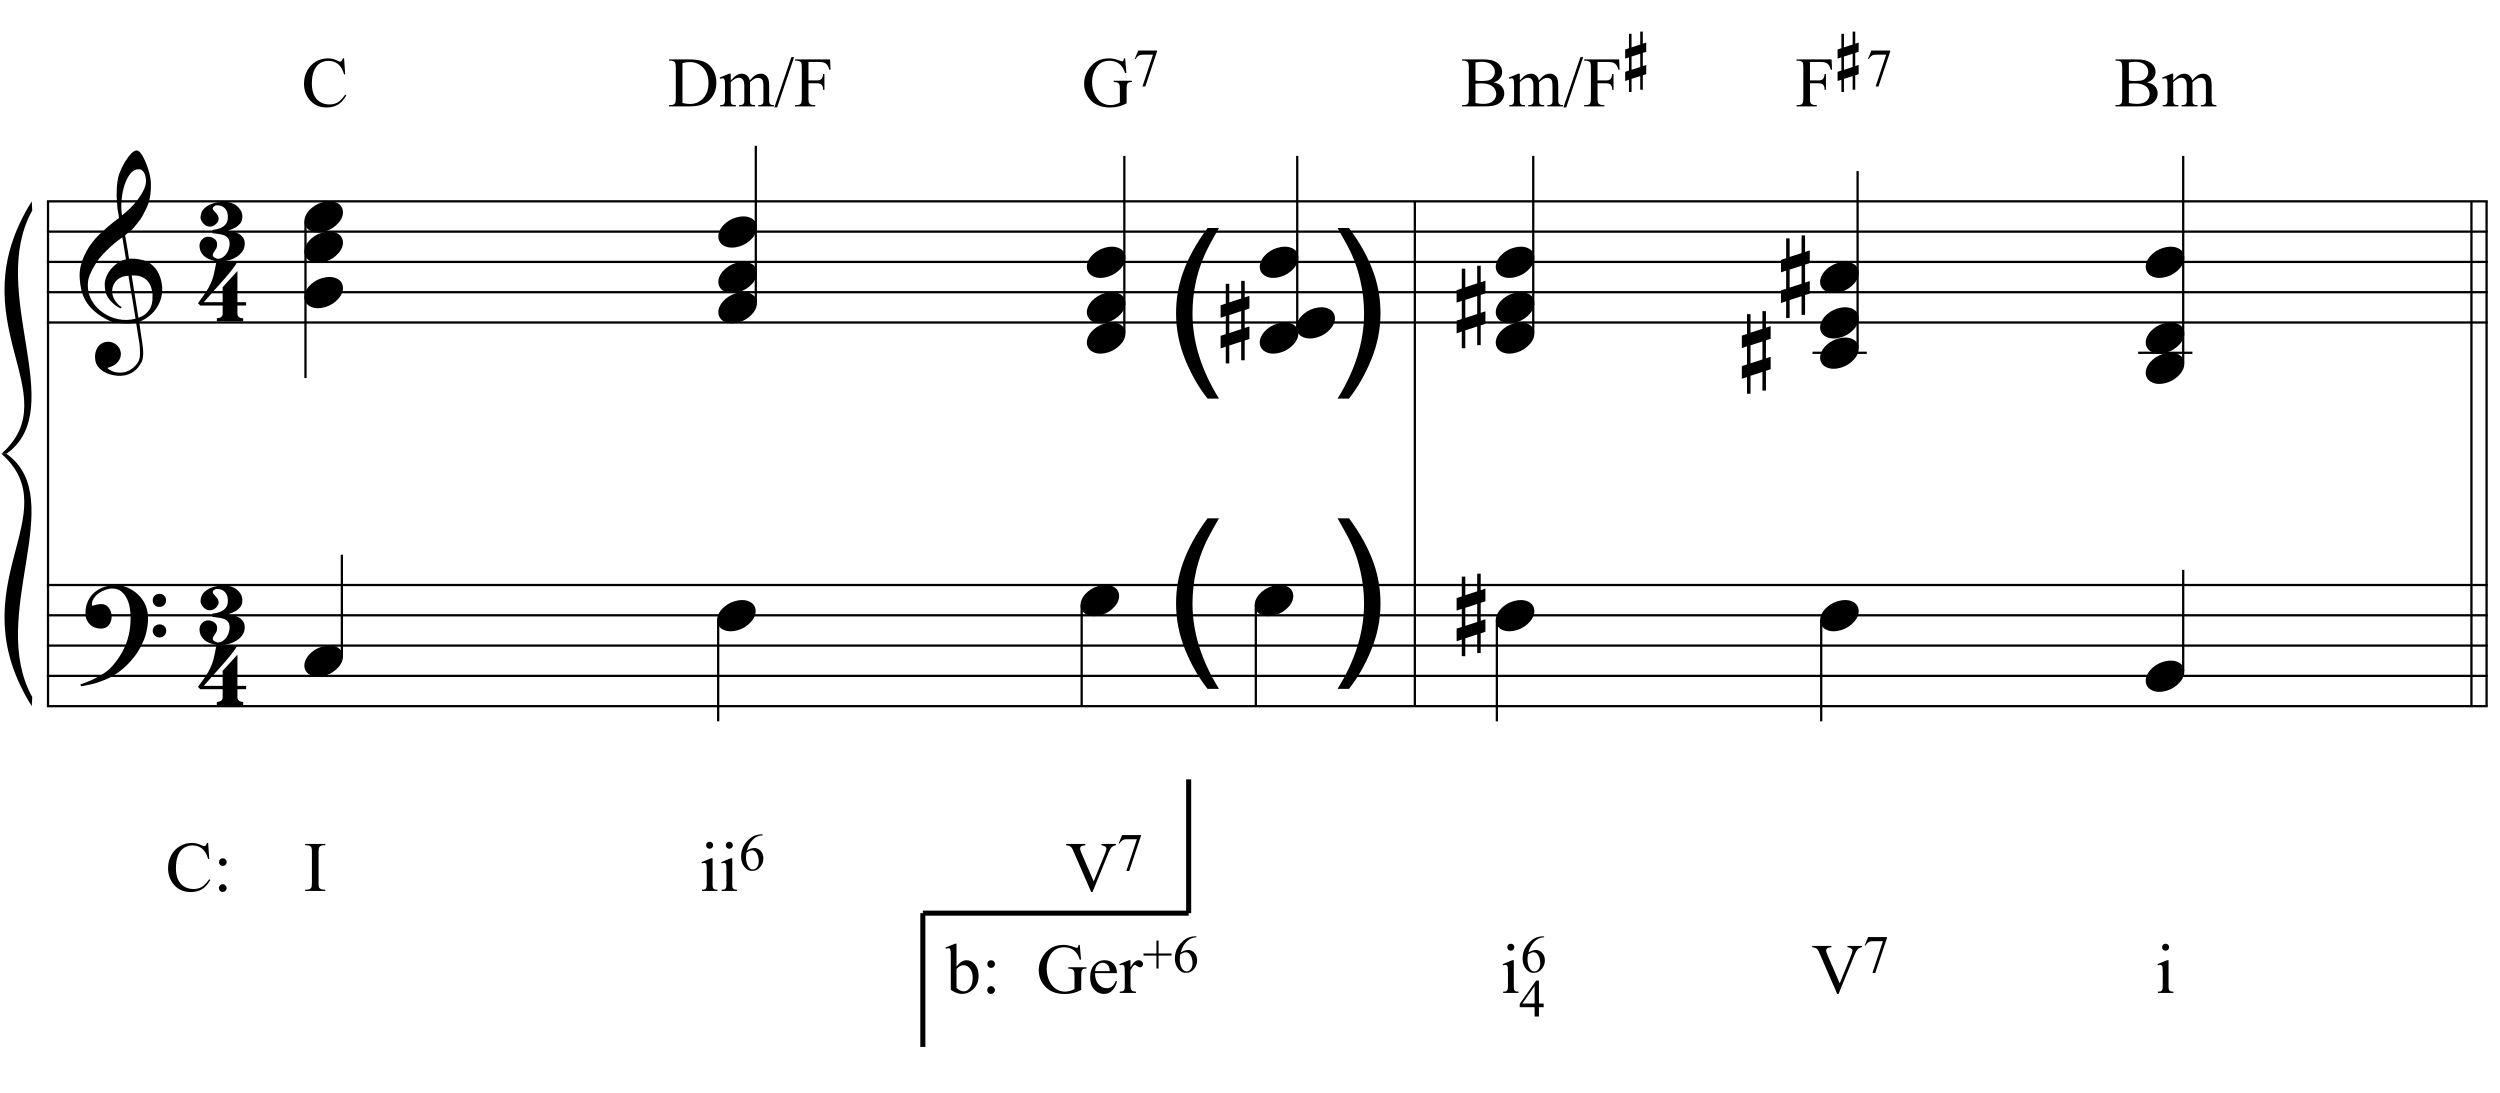 <?xml version="1.0" encoding="UTF-8"?>
<svg xmlns="http://www.w3.org/2000/svg" xmlns:xlink="http://www.w3.org/1999/xlink" width="423pt" height="185pt" viewBox="0 0 423 185" version="1.1">
<defs>
<g>
<symbol overflow="visible" id="glyph0-0">
<path style="stroke:none;" d=""/>
</symbol>
<symbol overflow="visible" id="glyph0-1">
<path style="stroke:none;" d="M 9.547 5.172 C 9.172 5.234 8.766 5.27 8.328 5.281 C 7.898 5.301 7.477 5.289 7.062 5.25 C 6.656 5.219 6.273 5.172 5.922 5.109 C 5.578 5.047 5.297 4.961 5.078 4.859 C 4.023 4.348 3.176 3.812 2.531 3.25 C 1.883 2.688 1.379 2.094 1.016 1.469 C 0.66 0.852 0.41 0.223 0.266 -0.422 C 0.129 -1.066 0.039 -1.719 0 -2.375 C -0.051 -3.082 0.008 -3.789 0.188 -4.5 C 0.375 -5.219 0.629 -5.898 0.953 -6.547 C 1.273 -7.203 1.645 -7.801 2.062 -8.344 C 2.477 -8.883 2.898 -9.363 3.328 -9.781 C 3.816 -10.238 4.328 -10.695 4.859 -11.156 C 5.398 -11.613 5.992 -12.082 6.641 -12.562 C 6.629 -12.738 6.613 -12.895 6.594 -13.031 C 6.57 -13.176 6.547 -13.316 6.516 -13.453 C 6.492 -13.598 6.461 -13.758 6.422 -13.938 C 6.391 -14.113 6.367 -14.332 6.359 -14.594 C 6.359 -14.707 6.344 -14.91 6.312 -15.203 C 6.281 -15.492 6.258 -15.848 6.25 -16.266 C 6.25 -16.68 6.258 -17.156 6.281 -17.688 C 6.312 -18.219 6.383 -18.773 6.5 -19.359 C 6.562 -19.691 6.707 -20.117 6.938 -20.641 C 7.164 -21.172 7.43 -21.68 7.734 -22.172 C 8.047 -22.672 8.367 -23.098 8.703 -23.453 C 9.047 -23.805 9.367 -23.984 9.672 -23.984 C 9.828 -23.984 9.992 -23.891 10.172 -23.703 C 10.348 -23.523 10.52 -23.281 10.688 -22.969 C 10.863 -22.664 11.031 -22.316 11.188 -21.922 C 11.352 -21.535 11.5 -21.133 11.625 -20.719 C 11.75 -20.312 11.848 -19.91 11.922 -19.516 C 11.992 -19.117 12.035 -18.77 12.047 -18.469 C 12.066 -17.758 12.039 -17.133 11.969 -16.594 C 11.906 -16.051 11.801 -15.566 11.656 -15.141 C 11.52 -14.711 11.359 -14.316 11.172 -13.953 C 10.992 -13.586 10.801 -13.223 10.594 -12.859 C 10.375 -12.484 10.148 -12.156 9.922 -11.875 C 9.703 -11.594 9.477 -11.312 9.25 -11.031 C 9 -10.727 8.738 -10.477 8.469 -10.281 C 8.207 -10.082 7.945 -9.867 7.688 -9.641 C 7.812 -8.941 7.922 -8.312 8.016 -7.75 C 8.055 -7.5 8.098 -7.258 8.141 -7.031 C 8.18 -6.801 8.211 -6.586 8.234 -6.391 C 8.266 -6.191 8.289 -6.023 8.312 -5.891 C 8.344 -5.766 8.359 -5.688 8.359 -5.656 C 8.691 -5.695 9.031 -5.695 9.375 -5.656 C 9.727 -5.625 10.062 -5.57 10.375 -5.5 C 10.695 -5.438 10.984 -5.348 11.234 -5.234 C 11.492 -5.129 11.695 -5.031 11.844 -4.938 C 12.582 -4.395 13.102 -3.77 13.406 -3.062 C 13.719 -2.363 13.898 -1.645 13.953 -0.906 C 13.992 -0.332 13.945 0.242 13.812 0.828 C 13.676 1.41 13.445 1.961 13.125 2.484 C 12.812 3.016 12.395 3.5 11.875 3.938 C 11.363 4.375 10.758 4.734 10.062 5.016 C 10.145 5.578 10.223 6.098 10.297 6.578 C 10.359 6.992 10.414 7.395 10.469 7.781 C 10.531 8.164 10.57 8.438 10.594 8.594 C 10.719 9.406 10.766 10.07 10.734 10.594 C 10.711 11.125 10.613 11.555 10.438 11.891 C 10.281 12.16 10.102 12.426 9.906 12.688 C 9.707 12.945 9.473 13.176 9.203 13.375 C 8.93 13.582 8.613 13.754 8.25 13.891 C 7.883 14.035 7.473 14.117 7.016 14.141 C 6.66 14.172 6.234 14.141 5.734 14.047 C 5.242 13.961 4.773 13.805 4.328 13.578 C 3.879 13.359 3.488 13.055 3.156 12.672 C 2.832 12.285 2.648 11.812 2.609 11.25 C 2.578 10.926 2.594 10.598 2.656 10.266 C 2.727 9.93 2.848 9.629 3.016 9.359 C 3.191 9.086 3.422 8.863 3.703 8.688 C 3.984 8.508 4.328 8.41 4.734 8.391 C 4.984 8.367 5.234 8.398 5.484 8.484 C 5.734 8.578 5.969 8.707 6.188 8.875 C 6.406 9.039 6.582 9.242 6.719 9.484 C 6.852 9.734 6.938 10.004 6.969 10.297 C 7.008 10.797 6.852 11.281 6.5 11.75 C 6.145 12.227 5.539 12.582 4.688 12.812 C 4.832 13 5.094 13.176 5.469 13.344 C 5.852 13.52 6.332 13.609 6.906 13.609 C 7.508 13.609 8.086 13.43 8.641 13.078 C 9.191 12.723 9.617 12.281 9.922 11.75 C 10.109 11.395 10.203 10.93 10.203 10.359 C 10.203 9.797 10.172 9.227 10.109 8.656 C 10.078 8.551 10.035 8.312 9.984 7.938 C 9.93 7.562 9.867 7.172 9.797 6.766 C 9.734 6.285 9.648 5.754 9.547 5.172 Z M 9.984 -20.812 C 9.453 -20.812 8.984 -20.562 8.578 -20.062 C 8.172 -19.562 7.844 -18.926 7.594 -18.156 C 7.344 -17.395 7.176 -16.555 7.094 -15.641 C 7.008 -14.723 7.031 -13.844 7.156 -13 C 7.602 -13.344 8.07 -13.754 8.562 -14.234 C 9.062 -14.723 9.508 -15.238 9.906 -15.781 C 10.312 -16.332 10.641 -16.883 10.891 -17.438 C 11.148 -18 11.258 -18.535 11.219 -19.047 C 11.195 -19.211 11.164 -19.395 11.125 -19.594 C 11.082 -19.801 11.016 -19.992 10.922 -20.172 C 10.828 -20.348 10.703 -20.5 10.547 -20.625 C 10.398 -20.75 10.211 -20.812 9.984 -20.812 Z M 9.938 4.328 C 10.531 4.117 10.988 3.848 11.312 3.516 C 11.645 3.191 11.891 2.836 12.047 2.453 C 12.203 2.078 12.289 1.695 12.312 1.312 C 12.332 0.926 12.336 0.582 12.328 0.281 C 12.297 0.039 12.234 -0.258 12.141 -0.625 C 12.055 -1 11.891 -1.359 11.641 -1.703 C 11.398 -2.047 11.051 -2.328 10.594 -2.547 C 10.145 -2.773 9.547 -2.867 8.797 -2.828 Z M 8.266 -2.781 C 7.703 -2.758 7.238 -2.648 6.875 -2.453 C 6.508 -2.254 6.223 -2.016 6.016 -1.734 C 5.805 -1.453 5.66 -1.156 5.578 -0.844 C 5.504 -0.531 5.477 -0.25 5.5 0 C 5.508 0.25 5.562 0.5 5.656 0.75 C 5.75 1.008 5.875 1.254 6.031 1.484 C 6.188 1.711 6.359 1.914 6.547 2.094 C 6.734 2.281 6.922 2.422 7.109 2.516 C 7.086 2.547 7.066 2.57 7.047 2.594 C 7.023 2.613 7 2.641 6.969 2.672 C 6.938 2.691 6.914 2.719 6.906 2.75 C 6.477 2.539 6.102 2.297 5.781 2.016 C 5.469 1.734 5.266 1.535 5.172 1.422 C 5.016 1.211 4.879 1.023 4.766 0.859 C 4.66 0.691 4.57 0.516 4.5 0.328 C 4.438 0.148 4.379 -0.047 4.328 -0.266 C 4.285 -0.484 4.258 -0.742 4.25 -1.047 C 4.219 -1.328 4.234 -1.629 4.297 -1.953 C 4.367 -2.273 4.484 -2.598 4.641 -2.922 C 4.797 -3.254 5 -3.57 5.25 -3.875 C 5.508 -4.188 5.812 -4.477 6.156 -4.75 C 6.332 -4.895 6.488 -5.004 6.625 -5.078 C 6.77 -5.16 6.906 -5.234 7.031 -5.297 C 7.156 -5.359 7.281 -5.406 7.406 -5.438 C 7.539 -5.477 7.68 -5.52 7.828 -5.562 L 7.219 -9.266 C 7.051 -9.172 6.781 -8.977 6.406 -8.688 C 6.039 -8.406 5.641 -8.066 5.203 -7.672 C 4.766 -7.273 4.332 -6.848 3.906 -6.391 C 3.477 -5.93 3.125 -5.488 2.844 -5.062 C 2.352 -4.281 1.973 -3.562 1.703 -2.906 C 1.43 -2.25 1.328 -1.539 1.391 -0.781 C 1.441 0.082 1.703 0.883 2.172 1.625 C 2.648 2.375 3.258 3 4 3.5 C 4.738 4.008 5.578 4.363 6.516 4.562 C 7.461 4.758 8.441 4.734 9.453 4.484 C 9.234 3.129 9.035 1.922 8.859 0.859 C 8.773 0.41 8.695 -0.031 8.625 -0.469 C 8.562 -0.906 8.5 -1.297 8.438 -1.641 C 8.375 -1.984 8.328 -2.258 8.297 -2.469 C 8.273 -2.676 8.266 -2.781 8.266 -2.781 Z M 8.266 -2.781 "/>
</symbol>
<symbol overflow="visible" id="glyph0-2">
<path style="stroke:none;" d="M 10.297 5.375 C 10.172 5.602 10.051 5.812 9.938 6 C 9.82 6.195 9.703 6.383 9.578 6.562 C 9.453 6.738 9.32 6.91 9.188 7.078 C 9.051 7.254 8.895 7.441 8.719 7.641 C 8.539 7.848 8.367 8.035 8.203 8.203 C 8.047 8.367 7.891 8.523 7.734 8.672 C 7.578 8.816 7.41 8.961 7.234 9.109 C 7.055 9.254 6.859 9.41 6.641 9.578 C 6.367 9.773 6.113 9.945 5.875 10.094 C 5.633 10.25 5.395 10.391 5.156 10.516 C 4.914 10.641 4.664 10.754 4.406 10.859 C 4.145 10.961 3.859 11.07 3.547 11.188 C 3.234 11.312 2.891 11.426 2.516 11.531 C 2.141 11.633 1.781 11.719 1.438 11.781 C 1.039 11.863 0.645 11.941 0.25 12.016 L 0.109 11.703 C 0.742 11.484 1.383 11.234 2.031 10.953 C 2.562 10.703 3.125 10.398 3.719 10.047 C 4.312 9.703 4.828 9.305 5.266 8.859 C 6.367 7.68 7.207 6.383 7.781 4.969 C 8.363 3.551 8.641 1.941 8.609 0.141 C 8.609 -0.266 8.562 -0.734 8.469 -1.266 C 8.383 -1.805 8.227 -2.312 8 -2.781 C 7.781 -3.258 7.469 -3.672 7.062 -4.016 C 6.656 -4.359 6.133 -4.531 5.5 -4.531 C 5.125 -4.531 4.727 -4.453 4.312 -4.297 C 3.895 -4.148 3.516 -3.953 3.172 -3.703 C 2.836 -3.453 2.562 -3.148 2.344 -2.797 C 2.125 -2.453 2.035 -2.082 2.078 -1.688 C 2.086 -1.625 2.129 -1.602 2.203 -1.625 C 2.273 -1.645 2.383 -1.676 2.531 -1.719 C 2.676 -1.758 2.852 -1.801 3.062 -1.844 C 3.27 -1.883 3.52 -1.898 3.812 -1.891 C 4.113 -1.867 4.375 -1.773 4.594 -1.609 C 4.812 -1.441 4.988 -1.227 5.125 -0.969 C 5.258 -0.707 5.348 -0.422 5.391 -0.109 C 5.43 0.191 5.414 0.488 5.344 0.781 C 5.238 1.227 5.039 1.582 4.75 1.844 C 4.457 2.113 4.051 2.25 3.531 2.25 C 3.195 2.25 2.875 2.191 2.562 2.078 C 2.258 1.961 1.992 1.797 1.766 1.578 C 1.535 1.367 1.348 1.109 1.203 0.797 C 1.055 0.492 0.984 0.145 0.984 -0.25 C 0.973 -0.832 1.035 -1.348 1.172 -1.797 C 1.316 -2.254 1.492 -2.645 1.703 -2.969 C 1.922 -3.301 2.148 -3.57 2.391 -3.781 C 2.629 -3.988 2.848 -4.156 3.047 -4.281 C 3.555 -4.594 4.07 -4.805 4.594 -4.922 C 5.113 -5.047 5.602 -5.113 6.062 -5.125 C 6.582 -5.125 7.102 -5.035 7.625 -4.859 C 8.156 -4.691 8.648 -4.445 9.109 -4.125 C 9.578 -3.812 9.992 -3.43 10.359 -2.984 C 10.734 -2.535 11.02 -2.039 11.219 -1.5 C 11.445 -0.883 11.562 -0.234 11.562 0.453 C 11.57 1.148 11.488 1.898 11.312 2.703 C 11.258 2.973 11.195 3.219 11.125 3.438 C 11.062 3.656 10.988 3.867 10.906 4.078 C 10.82 4.285 10.727 4.488 10.625 4.688 C 10.52 4.895 10.41 5.125 10.297 5.375 Z M 12.359 -2.516 C 12.348 -2.836 12.453 -3.102 12.672 -3.312 C 12.891 -3.52 13.156 -3.625 13.469 -3.625 C 13.781 -3.645 14.047 -3.551 14.266 -3.344 C 14.492 -3.133 14.609 -2.875 14.609 -2.562 C 14.629 -2.25 14.531 -1.977 14.312 -1.75 C 14.094 -1.531 13.828 -1.422 13.516 -1.422 C 13.191 -1.398 12.914 -1.5 12.688 -1.719 C 12.469 -1.938 12.359 -2.203 12.359 -2.516 Z M 12.359 2.641 C 12.359 2.328 12.469 2.066 12.688 1.859 C 12.906 1.66 13.172 1.551 13.484 1.531 C 13.797 1.531 14.066 1.629 14.297 1.828 C 14.523 2.023 14.641 2.285 14.641 2.609 C 14.648 2.922 14.547 3.188 14.328 3.406 C 14.109 3.633 13.844 3.75 13.531 3.75 C 13.219 3.758 12.945 3.656 12.719 3.438 C 12.488 3.219 12.367 2.953 12.359 2.641 Z M 12.359 2.641 "/>
</symbol>
<symbol overflow="visible" id="glyph0-3">
<path style="stroke:none;" d="M 6.828 2.25 L 6.828 3.609 C 6.828 3.816 6.875 3.973 6.969 4.078 C 7.062 4.191 7.172 4.273 7.297 4.328 C 7.453 4.379 7.617 4.406 7.797 4.406 L 7.797 4.938 L 3.344 4.938 L 3.344 4.406 C 3.52 4.406 3.68 4.379 3.828 4.328 C 3.953 4.285 4.066 4.211 4.172 4.109 C 4.273 4.004 4.328 3.852 4.328 3.656 L 4.328 2.25 L 0.531 2.25 L 0.156 1.859 C 0.57 1.305 0.922 0.82 1.203 0.406 C 1.492 -0.008 1.738 -0.395 1.938 -0.75 C 2.133 -1.113 2.297 -1.445 2.422 -1.75 C 2.547 -2.062 2.656 -2.379 2.75 -2.703 C 2.844 -3.035 2.926 -3.395 3 -3.781 C 3.07 -4.164 3.16 -4.613 3.266 -5.125 L 6.812 -5.125 C 6.602 -4.727 6.281 -4.258 5.844 -3.719 C 5.414 -3.176 4.938 -2.602 4.406 -2 C 3.875 -1.395 3.32 -0.773 2.75 -0.141 C 2.176 0.492 1.641 1.102 1.141 1.688 L 4.328 1.688 L 4.328 -0.844 L 6.828 -3.594 L 6.828 1.688 L 8.297 1.688 L 8.297 2.25 Z M 6.828 2.25 "/>
</symbol>
<symbol overflow="visible" id="glyph0-4">
<path style="stroke:none;" d="M 7.641 2.031 C 7.641 2.551 7.5 3 7.219 3.375 C 6.945 3.758 6.602 4.07 6.188 4.312 C 5.781 4.562 5.344 4.742 4.875 4.859 C 4.414 4.984 4 5.047 3.625 5.047 C 3.102 5.047 2.617 4.984 2.172 4.859 C 1.734 4.734 1.348 4.555 1.016 4.328 C 0.691 4.098 0.438 3.812 0.25 3.469 C 0.07 3.133 -0.016 2.758 -0.016 2.344 C -0.016 2.164 0.02 1.984 0.094 1.797 C 0.176 1.617 0.281 1.461 0.406 1.328 C 0.539 1.191 0.691 1.078 0.859 0.984 C 1.035 0.898 1.223 0.859 1.422 0.859 C 1.797 0.859 2.145 0.969 2.469 1.188 C 2.801 1.406 2.969 1.734 2.969 2.172 C 2.969 2.43 2.926 2.641 2.844 2.797 C 2.758 2.961 2.672 3.109 2.578 3.234 C 2.484 3.359 2.398 3.484 2.328 3.609 C 2.254 3.742 2.223 3.898 2.234 4.078 C 2.234 4.117 2.266 4.172 2.328 4.234 C 2.398 4.297 2.477 4.352 2.562 4.406 C 2.656 4.457 2.742 4.5 2.828 4.531 C 2.922 4.57 2.992 4.594 3.047 4.594 C 3.391 4.594 3.688 4.504 3.938 4.328 C 4.195 4.16 4.41 3.945 4.578 3.688 C 4.754 3.426 4.879 3.148 4.953 2.859 C 5.035 2.578 5.078 2.32 5.078 2.094 C 5.078 1.656 4.984 1.32 4.797 1.094 C 4.617 0.875 4.391 0.711 4.109 0.609 C 3.828 0.504 3.508 0.43 3.156 0.391 C 2.812 0.359 2.477 0.312 2.156 0.25 C 2.156 0.227 2.156 0.191 2.156 0.141 C 2.156 0.086 2.156 0.031 2.156 -0.031 C 2.164 -0.102 2.172 -0.16 2.172 -0.203 C 2.172 -0.254 2.172 -0.281 2.172 -0.281 C 2.504 -0.32 2.828 -0.383 3.141 -0.469 C 3.453 -0.551 3.727 -0.676 3.969 -0.844 C 4.219 -1.008 4.414 -1.219 4.562 -1.469 C 4.707 -1.727 4.781 -2.051 4.781 -2.438 C 4.781 -2.969 4.688 -3.375 4.5 -3.656 C 4.312 -3.938 4.102 -4.133 3.875 -4.25 C 3.645 -4.363 3.422 -4.426 3.203 -4.438 C 2.992 -4.445 2.852 -4.453 2.781 -4.453 C 2.738 -4.453 2.688 -4.43 2.625 -4.391 C 2.57 -4.359 2.508 -4.316 2.438 -4.266 C 2.375 -4.223 2.32 -4.172 2.281 -4.109 C 2.238 -4.047 2.219 -3.988 2.219 -3.938 C 2.227 -3.82 2.27 -3.719 2.344 -3.625 C 2.414 -3.531 2.504 -3.43 2.609 -3.328 C 2.711 -3.223 2.816 -3.102 2.922 -2.969 C 3.023 -2.844 3.109 -2.68 3.172 -2.484 C 3.242 -2.285 3.242 -2.086 3.172 -1.891 C 3.109 -1.691 3 -1.516 2.844 -1.359 C 2.695 -1.203 2.523 -1.078 2.328 -0.984 C 2.129 -0.891 1.938 -0.844 1.75 -0.844 C 1.508 -0.844 1.289 -0.895 1.094 -1 C 0.906 -1.113 0.742 -1.25 0.609 -1.406 C 0.473 -1.562 0.363 -1.727 0.281 -1.906 C 0.195 -2.082 0.156 -2.234 0.156 -2.359 C 0.156 -2.66 0.219 -2.969 0.344 -3.281 C 0.477 -3.594 0.707 -3.879 1.031 -4.141 C 1.352 -4.398 1.773 -4.613 2.297 -4.781 C 2.828 -4.957 3.5 -5.047 4.312 -5.047 C 4.645 -5.047 4.988 -4.984 5.344 -4.859 C 5.707 -4.742 6.023 -4.578 6.297 -4.359 C 6.566 -4.141 6.789 -3.879 6.969 -3.578 C 7.145 -3.285 7.234 -2.945 7.234 -2.562 C 7.234 -2.051 7.109 -1.648 6.859 -1.359 C 6.617 -1.078 6.348 -0.852 6.047 -0.688 C 5.754 -0.531 5.484 -0.41 5.234 -0.328 C 4.992 -0.254 4.875 -0.188 4.875 -0.125 C 5.176 -0.094 5.488 -0.039 5.812 0.031 C 6.133 0.113 6.43 0.238 6.703 0.406 C 6.973 0.57 7.195 0.785 7.375 1.047 C 7.551 1.305 7.641 1.633 7.641 2.031 Z M 7.641 2.031 "/>
</symbol>
<symbol overflow="visible" id="glyph0-5">
<path style="stroke:none;" d="M 0.156 0.016 C 0.301 -0.348 0.508 -0.688 0.781 -1 C 1.062 -1.312 1.383 -1.586 1.75 -1.828 C 2.125 -2.066 2.523 -2.25 2.953 -2.375 C 3.379 -2.508 3.812 -2.578 4.25 -2.578 C 4.688 -2.578 5.066 -2.504 5.391 -2.359 C 5.723 -2.223 5.984 -2.035 6.172 -1.797 C 6.359 -1.555 6.473 -1.273 6.516 -0.953 C 6.566 -0.629 6.523 -0.285 6.391 0.078 C 6.254 0.453 6.039 0.797 5.75 1.109 C 5.469 1.43 5.141 1.711 4.766 1.953 C 4.398 2.191 4.004 2.375 3.578 2.5 C 3.148 2.633 2.723 2.703 2.297 2.703 C 1.859 2.703 1.477 2.629 1.156 2.484 C 0.832 2.348 0.57 2.156 0.375 1.906 C 0.176 1.656 0.055 1.367 0.016 1.047 C -0.023 0.734 0.02 0.391 0.156 0.016 Z M 0.156 0.016 "/>
</symbol>
<symbol overflow="visible" id="glyph0-6">
<path style="stroke:none;" d="M 1.469 -1.266 L 1.469 1.781 L 3.484 1.125 L 3.484 -1.922 Z M 0.875 -3.203 L 0.875 -6.547 L 1.469 -6.547 L 1.469 -3.406 L 3.484 -4.062 L 3.484 -7.047 L 4.078 -7.047 L 4.078 -4.25 L 4.875 -4.516 L 4.875 -2.375 L 4.078 -2.109 L 4.078 0.922 L 4.875 0.672 L 4.875 2.781 L 4.078 3.047 L 4.078 6.391 L 3.484 6.391 L 3.484 3.234 L 1.469 3.891 L 1.469 6.922 L 0.875 6.922 L 0.875 4.094 L 0 4.391 L 0 2.25 L 0.875 1.969 L 0.875 -1.094 L 0 -0.797 L 0 -2.906 Z M 0.875 -3.203 "/>
</symbol>
<symbol overflow="visible" id="glyph1-0">
<path style="stroke:none;" d="M 3.844 0 L 3.844 -19.219 L 19.219 -19.219 L 19.219 0 Z M 4.328 -0.484 L 18.734 -0.484 L 18.734 -18.734 L 4.328 -18.734 Z M 4.328 -0.484 "/>
</symbol>
<symbol overflow="visible" id="glyph1-1">
<path style="stroke:none;" d="M 7.188 6.469 C 5.695 4.594 4.438 2.395 3.406 -0.125 C 2.375 -2.656 1.859 -5.27 1.859 -7.969 C 1.859 -10.352 2.242 -12.633 3.016 -14.812 C 3.922 -17.352 5.312 -19.879 7.188 -22.391 L 9.125 -22.391 C 7.914 -20.305 7.117 -18.816 6.734 -17.922 C 6.117 -16.547 5.633 -15.109 5.281 -13.609 C 4.852 -11.734 4.641 -9.848 4.641 -7.953 C 4.641 -3.141 6.133 1.664 9.125 6.469 Z M 7.188 6.469 "/>
</symbol>
<symbol overflow="visible" id="glyph1-2">
<path style="stroke:none;" d=""/>
</symbol>
<symbol overflow="visible" id="glyph1-3">
<path style="stroke:none;" d="M 3.797 6.469 L 1.859 6.469 C 4.848 1.664 6.344 -3.141 6.344 -7.953 C 6.344 -9.836 6.129 -11.707 5.703 -13.562 C 5.359 -15.062 4.883 -16.5 4.281 -17.875 C 3.883 -18.781 3.078 -20.285 1.859 -22.391 L 3.797 -22.391 C 5.68 -19.879 7.07 -17.352 7.969 -14.812 C 8.738 -12.633 9.125 -10.352 9.125 -7.969 C 9.125 -5.27 8.602 -2.656 7.562 -0.125 C 6.531 2.395 5.273 4.594 3.797 6.469 Z M 3.797 6.469 "/>
</symbol>
<symbol overflow="visible" id="glyph2-0">
<path style="stroke:none;" d="M 1.672 0 L 1.672 -7.5 L 7.672 -7.5 L 7.672 0 Z M 1.859 -0.188 L 7.484 -0.188 L 7.484 -7.312 L 1.859 -7.312 Z M 1.859 -0.188 "/>
</symbol>
<symbol overflow="visible" id="glyph2-1">
<path style="stroke:none;" d="M 7.219 -8.125 L 7.406 -5.422 L 7.219 -5.422 C 6.977 -6.234 6.633 -6.816 6.188 -7.172 C 5.738 -7.523 5.203 -7.703 4.578 -7.703 C 4.047 -7.703 3.566 -7.566 3.141 -7.297 C 2.711 -7.035 2.375 -6.609 2.125 -6.016 C 1.883 -5.43 1.766 -4.707 1.766 -3.844 C 1.766 -3.125 1.879 -2.5 2.109 -1.969 C 2.348 -1.438 2.695 -1.031 3.156 -0.75 C 3.613 -0.469 4.141 -0.328 4.734 -0.328 C 5.254 -0.328 5.711 -0.438 6.109 -0.656 C 6.504 -0.883 6.938 -1.328 7.406 -1.984 L 7.594 -1.859 C 7.188 -1.148 6.719 -0.629 6.188 -0.297 C 5.656 0.023 5.023 0.188 4.297 0.188 C 2.984 0.188 1.969 -0.301 1.25 -1.281 C 0.707 -2.008 0.438 -2.863 0.438 -3.844 C 0.438 -4.645 0.613 -5.375 0.969 -6.031 C 1.32 -6.695 1.812 -7.211 2.438 -7.578 C 3.062 -7.941 3.742 -8.125 4.484 -8.125 C 5.055 -8.125 5.617 -7.984 6.172 -7.703 C 6.336 -7.617 6.457 -7.578 6.531 -7.578 C 6.633 -7.578 6.723 -7.613 6.797 -7.688 C 6.898 -7.789 6.973 -7.938 7.016 -8.125 Z M 7.219 -8.125 "/>
</symbol>
<symbol overflow="visible" id="glyph2-2">
<path style="stroke:none;" d="M 1.688 -5.531 C 1.875 -5.531 2.031 -5.469 2.156 -5.344 C 2.281 -5.219 2.344 -5.062 2.344 -4.875 C 2.344 -4.695 2.281 -4.547 2.156 -4.422 C 2.031 -4.297 1.875 -4.234 1.688 -4.234 C 1.508 -4.234 1.359 -4.297 1.234 -4.422 C 1.109 -4.547 1.047 -4.695 1.047 -4.875 C 1.047 -5.062 1.109 -5.219 1.234 -5.344 C 1.359 -5.469 1.508 -5.531 1.688 -5.531 Z M 1.688 -1.141 C 1.863 -1.141 2.016 -1.07 2.141 -0.938 C 2.273 -0.812 2.344 -0.66 2.344 -0.484 C 2.344 -0.305 2.273 -0.148 2.141 -0.016 C 2.016 0.109 1.863 0.172 1.688 0.172 C 1.5 0.172 1.344 0.109 1.219 -0.016 C 1.094 -0.148 1.031 -0.305 1.031 -0.484 C 1.031 -0.66 1.094 -0.812 1.219 -0.938 C 1.344 -1.07 1.5 -1.141 1.688 -1.141 Z M 1.688 -1.141 "/>
</symbol>
<symbol overflow="visible" id="glyph2-3">
<path style="stroke:none;" d=""/>
</symbol>
<symbol overflow="visible" id="glyph2-4">
<path style="stroke:none;" d="M 3.703 -0.219 L 3.703 0 L 0.297 0 L 0.297 -0.219 L 0.578 -0.219 C 0.91 -0.219 1.148 -0.312 1.297 -0.5 C 1.391 -0.625 1.438 -0.926 1.438 -1.406 L 1.438 -6.547 C 1.438 -6.941 1.41 -7.207 1.359 -7.344 C 1.316 -7.438 1.238 -7.52 1.125 -7.594 C 0.945 -7.688 0.766 -7.734 0.578 -7.734 L 0.297 -7.734 L 0.297 -7.953 L 3.703 -7.953 L 3.703 -7.734 L 3.422 -7.734 C 3.098 -7.734 2.859 -7.633 2.703 -7.438 C 2.609 -7.312 2.562 -7.016 2.562 -6.547 L 2.562 -1.406 C 2.562 -1 2.586 -0.734 2.641 -0.609 C 2.68 -0.516 2.766 -0.43 2.891 -0.359 C 3.055 -0.266 3.234 -0.219 3.422 -0.219 Z M 3.703 -0.219 "/>
</symbol>
<symbol overflow="visible" id="glyph2-5">
<path style="stroke:none;" d="M 1.734 -8.328 C 1.898 -8.328 2.039 -8.27 2.156 -8.156 C 2.27 -8.039 2.328 -7.898 2.328 -7.734 C 2.328 -7.578 2.27 -7.438 2.156 -7.312 C 2.039 -7.195 1.898 -7.141 1.734 -7.141 C 1.578 -7.141 1.438 -7.195 1.312 -7.312 C 1.195 -7.438 1.141 -7.578 1.141 -7.734 C 1.141 -7.898 1.195 -8.039 1.312 -8.156 C 1.426 -8.27 1.566 -8.328 1.734 -8.328 Z M 2.234 -5.531 L 2.234 -1.219 C 2.234 -0.875 2.254 -0.645 2.297 -0.531 C 2.348 -0.426 2.422 -0.348 2.516 -0.297 C 2.609 -0.242 2.785 -0.219 3.047 -0.219 L 3.047 0 L 0.438 0 L 0.438 -0.219 C 0.695 -0.219 0.867 -0.238 0.953 -0.281 C 1.047 -0.332 1.117 -0.414 1.172 -0.531 C 1.223 -0.656 1.25 -0.883 1.25 -1.219 L 1.25 -3.281 C 1.25 -3.863 1.234 -4.238 1.203 -4.406 C 1.172 -4.531 1.125 -4.617 1.062 -4.672 C 1.008 -4.723 0.93 -4.75 0.828 -4.75 C 0.723 -4.75 0.594 -4.719 0.438 -4.656 L 0.359 -4.875 L 1.969 -5.531 Z M 2.234 -5.531 "/>
</symbol>
<symbol overflow="visible" id="glyph2-6">
<path style="stroke:none;" d="M 8.516 -7.953 L 8.516 -7.734 C 8.234 -7.68 8.02 -7.586 7.875 -7.453 C 7.676 -7.266 7.492 -6.973 7.328 -6.578 L 4.562 0.188 L 4.344 0.188 L 1.359 -6.672 C 1.211 -7.023 1.109 -7.238 1.047 -7.312 C 0.941 -7.438 0.816 -7.531 0.672 -7.594 C 0.535 -7.664 0.348 -7.711 0.109 -7.734 L 0.109 -7.953 L 3.359 -7.953 L 3.359 -7.734 C 2.984 -7.691 2.738 -7.625 2.625 -7.531 C 2.52 -7.445 2.469 -7.336 2.469 -7.203 C 2.469 -7.004 2.562 -6.695 2.75 -6.281 L 4.766 -1.625 L 6.641 -6.219 C 6.828 -6.676 6.922 -6.992 6.922 -7.172 C 6.922 -7.285 6.863 -7.391 6.75 -7.484 C 6.633 -7.586 6.441 -7.664 6.172 -7.719 C 6.148 -7.719 6.117 -7.723 6.078 -7.734 L 6.078 -7.953 Z M 8.516 -7.953 "/>
</symbol>
<symbol overflow="visible" id="glyph2-7">
<path style="stroke:none;" d="M 1.844 -4.438 C 2.363 -5.164 2.926 -5.531 3.531 -5.531 C 4.082 -5.531 4.562 -5.289 4.969 -4.812 C 5.375 -4.344 5.578 -3.703 5.578 -2.891 C 5.578 -1.93 5.266 -1.164 4.641 -0.594 C 4.098 -0.082 3.488 0.172 2.812 0.172 C 2.5 0.172 2.18 0.113 1.859 0 C 1.547 -0.113 1.219 -0.285 0.875 -0.516 L 0.875 -6.078 C 0.875 -6.68 0.859 -7.051 0.828 -7.188 C 0.805 -7.332 0.766 -7.43 0.703 -7.484 C 0.641 -7.535 0.562 -7.562 0.469 -7.562 C 0.352 -7.562 0.211 -7.531 0.047 -7.469 L -0.031 -7.672 L 1.578 -8.328 L 1.844 -8.328 Z M 1.844 -4.062 L 1.844 -0.859 C 2.039 -0.66 2.242 -0.508 2.453 -0.406 C 2.672 -0.312 2.895 -0.266 3.125 -0.266 C 3.477 -0.266 3.805 -0.457 4.109 -0.844 C 4.422 -1.238 4.578 -1.812 4.578 -2.562 C 4.578 -3.25 4.422 -3.773 4.109 -4.141 C 3.805 -4.504 3.457 -4.688 3.062 -4.688 C 2.852 -4.688 2.645 -4.633 2.438 -4.531 C 2.281 -4.457 2.082 -4.301 1.844 -4.062 Z M 1.844 -4.062 "/>
</symbol>
<symbol overflow="visible" id="glyph2-8">
<path style="stroke:none;" d="M 7.359 -8.125 L 7.578 -5.625 L 7.359 -5.625 C 7.16 -6.25 6.895 -6.719 6.562 -7.031 C 6.094 -7.488 5.484 -7.719 4.734 -7.719 C 3.723 -7.719 2.957 -7.316 2.438 -6.516 C 1.988 -5.836 1.766 -5.035 1.766 -4.109 C 1.766 -3.348 1.91 -2.656 2.203 -2.031 C 2.504 -1.406 2.891 -0.945 3.359 -0.656 C 3.836 -0.363 4.328 -0.219 4.828 -0.219 C 5.117 -0.219 5.398 -0.254 5.672 -0.328 C 5.941 -0.398 6.207 -0.508 6.469 -0.656 L 6.469 -2.953 C 6.469 -3.348 6.438 -3.609 6.375 -3.734 C 6.312 -3.859 6.219 -3.953 6.094 -4.016 C 5.969 -4.078 5.742 -4.109 5.422 -4.109 L 5.422 -4.344 L 8.5 -4.344 L 8.5 -4.109 L 8.344 -4.109 C 8.039 -4.109 7.832 -4.008 7.719 -3.812 C 7.645 -3.664 7.609 -3.379 7.609 -2.953 L 7.609 -0.516 C 7.16 -0.273 6.719 -0.098 6.281 0.016 C 5.844 0.129 5.352 0.188 4.812 0.188 C 3.281 0.188 2.113 -0.305 1.312 -1.297 C 0.719 -2.035 0.422 -2.883 0.422 -3.844 C 0.422 -4.551 0.586 -5.223 0.922 -5.859 C 1.328 -6.617 1.875 -7.207 2.562 -7.625 C 3.145 -7.957 3.832 -8.125 4.625 -8.125 C 4.914 -8.125 5.176 -8.098 5.406 -8.047 C 5.645 -8.004 5.984 -7.906 6.422 -7.75 C 6.641 -7.664 6.785 -7.625 6.859 -7.625 C 6.93 -7.625 6.992 -7.656 7.047 -7.719 C 7.098 -7.789 7.133 -7.926 7.156 -8.125 Z M 7.359 -8.125 "/>
</symbol>
<symbol overflow="visible" id="glyph2-9">
<path style="stroke:none;" d="M 1.281 -3.344 C 1.27 -2.551 1.461 -1.926 1.859 -1.469 C 2.242 -1.02 2.703 -0.797 3.234 -0.797 C 3.586 -0.797 3.895 -0.891 4.156 -1.078 C 4.414 -1.273 4.633 -1.609 4.812 -2.078 L 4.984 -1.953 C 4.898 -1.422 4.66 -0.93 4.266 -0.484 C 3.879 -0.047 3.391 0.172 2.797 0.172 C 2.148 0.172 1.598 -0.078 1.141 -0.578 C 0.68 -1.086 0.453 -1.766 0.453 -2.609 C 0.453 -3.523 0.688 -4.238 1.156 -4.75 C 1.625 -5.27 2.211 -5.531 2.922 -5.531 C 3.523 -5.531 4.02 -5.332 4.406 -4.938 C 4.789 -4.539 4.984 -4.008 4.984 -3.344 Z M 1.281 -3.688 L 3.766 -3.688 C 3.742 -4.031 3.703 -4.27 3.641 -4.406 C 3.547 -4.625 3.398 -4.797 3.203 -4.922 C 3.004 -5.047 2.801 -5.109 2.594 -5.109 C 2.27 -5.109 1.977 -4.984 1.719 -4.734 C 1.469 -4.484 1.32 -4.133 1.281 -3.688 Z M 1.281 -3.688 "/>
</symbol>
<symbol overflow="visible" id="glyph2-10">
<path style="stroke:none;" d="M 1.953 -5.531 L 1.953 -4.312 C 2.398 -5.125 2.859 -5.531 3.328 -5.531 C 3.547 -5.531 3.723 -5.461 3.859 -5.328 C 4.004 -5.203 4.078 -5.051 4.078 -4.875 C 4.078 -4.719 4.023 -4.586 3.922 -4.484 C 3.816 -4.379 3.695 -4.328 3.562 -4.328 C 3.426 -4.328 3.27 -4.395 3.094 -4.531 C 2.926 -4.664 2.801 -4.734 2.719 -4.734 C 2.645 -4.734 2.566 -4.695 2.484 -4.625 C 2.316 -4.457 2.141 -4.191 1.953 -3.828 L 1.953 -1.25 C 1.953 -0.957 1.988 -0.734 2.062 -0.578 C 2.113 -0.473 2.203 -0.383 2.328 -0.312 C 2.453 -0.25 2.641 -0.219 2.891 -0.219 L 2.891 0 L 0.141 0 L 0.141 -0.219 C 0.41 -0.219 0.613 -0.258 0.75 -0.344 C 0.844 -0.406 0.91 -0.504 0.953 -0.641 C 0.973 -0.703 0.984 -0.891 0.984 -1.203 L 0.984 -3.281 C 0.984 -3.906 0.969 -4.273 0.938 -4.391 C 0.914 -4.516 0.867 -4.602 0.797 -4.656 C 0.734 -4.719 0.648 -4.75 0.547 -4.75 C 0.422 -4.75 0.285 -4.719 0.141 -4.656 L 0.078 -4.875 L 1.703 -5.531 Z M 1.953 -5.531 "/>
</symbol>
<symbol overflow="visible" id="glyph2-11">
<path style="stroke:none;" d="M 0.203 0 L 0.203 -0.219 L 0.5 -0.219 C 0.844 -0.219 1.082 -0.328 1.219 -0.547 C 1.301 -0.672 1.344 -0.957 1.344 -1.406 L 1.344 -6.547 C 1.344 -7.035 1.289 -7.344 1.188 -7.469 C 1.031 -7.645 0.801 -7.734 0.5 -7.734 L 0.203 -7.734 L 0.203 -7.953 L 3.438 -7.953 C 4.625 -7.953 5.523 -7.816 6.141 -7.547 C 6.766 -7.273 7.266 -6.82 7.641 -6.188 C 8.016 -5.562 8.203 -4.836 8.203 -4.016 C 8.203 -2.91 7.867 -1.988 7.203 -1.25 C 6.453 -0.414 5.301 0 3.75 0 Z M 2.469 -0.578 C 2.969 -0.461 3.383 -0.406 3.719 -0.406 C 4.625 -0.406 5.375 -0.723 5.969 -1.359 C 6.57 -2.004 6.875 -2.867 6.875 -3.953 C 6.875 -5.055 6.57 -5.922 5.969 -6.547 C 5.375 -7.18 4.609 -7.5 3.672 -7.5 C 3.316 -7.5 2.914 -7.441 2.469 -7.328 Z M 2.469 -0.578 "/>
</symbol>
<symbol overflow="visible" id="glyph2-12">
<path style="stroke:none;" d="M 1.969 -4.391 C 2.363 -4.773 2.594 -5 2.656 -5.062 C 2.832 -5.207 3.02 -5.32 3.219 -5.406 C 3.426 -5.488 3.629 -5.531 3.828 -5.531 C 4.172 -5.531 4.461 -5.43 4.703 -5.234 C 4.941 -5.035 5.102 -4.754 5.188 -4.391 C 5.594 -4.859 5.93 -5.164 6.203 -5.312 C 6.484 -5.457 6.77 -5.531 7.062 -5.531 C 7.344 -5.531 7.594 -5.457 7.812 -5.312 C 8.039 -5.164 8.219 -4.926 8.344 -4.594 C 8.426 -4.363 8.469 -4.004 8.469 -3.516 L 8.469 -1.219 C 8.469 -0.875 8.492 -0.641 8.547 -0.516 C 8.586 -0.43 8.66 -0.359 8.766 -0.297 C 8.867 -0.242 9.039 -0.219 9.281 -0.219 L 9.281 0 L 6.641 0 L 6.641 -0.219 L 6.75 -0.219 C 6.977 -0.219 7.156 -0.258 7.281 -0.344 C 7.375 -0.406 7.441 -0.504 7.484 -0.641 C 7.492 -0.711 7.5 -0.906 7.5 -1.219 L 7.5 -3.516 C 7.5 -3.953 7.445 -4.266 7.344 -4.453 C 7.188 -4.703 6.941 -4.828 6.609 -4.828 C 6.398 -4.828 6.191 -4.773 5.984 -4.672 C 5.773 -4.566 5.523 -4.375 5.234 -4.094 L 5.219 -4.031 L 5.234 -3.781 L 5.234 -1.219 C 5.234 -0.844 5.25 -0.609 5.281 -0.516 C 5.32 -0.43 5.398 -0.359 5.516 -0.297 C 5.629 -0.242 5.82 -0.219 6.094 -0.219 L 6.094 0 L 3.391 0 L 3.391 -0.219 C 3.68 -0.219 3.883 -0.25 4 -0.312 C 4.113 -0.383 4.191 -0.492 4.234 -0.641 C 4.254 -0.703 4.266 -0.895 4.266 -1.219 L 4.266 -3.516 C 4.266 -3.953 4.195 -4.27 4.062 -4.469 C 3.895 -4.719 3.656 -4.844 3.344 -4.844 C 3.133 -4.844 2.926 -4.785 2.719 -4.672 C 2.395 -4.492 2.145 -4.301 1.969 -4.094 L 1.969 -1.219 C 1.969 -0.863 1.988 -0.633 2.031 -0.531 C 2.082 -0.426 2.156 -0.348 2.25 -0.297 C 2.352 -0.242 2.551 -0.219 2.844 -0.219 L 2.844 0 L 0.188 0 L 0.188 -0.219 C 0.438 -0.219 0.609 -0.242 0.703 -0.297 C 0.797 -0.348 0.867 -0.43 0.922 -0.547 C 0.973 -0.66 1 -0.883 1 -1.219 L 1 -3.266 C 1 -3.859 0.984 -4.238 0.953 -4.406 C 0.922 -4.531 0.875 -4.617 0.812 -4.672 C 0.758 -4.723 0.68 -4.75 0.578 -4.75 C 0.473 -4.75 0.344 -4.719 0.188 -4.656 L 0.094 -4.875 L 1.719 -5.531 L 1.969 -5.531 Z M 1.969 -4.391 "/>
</symbol>
<symbol overflow="visible" id="glyph2-13">
<path style="stroke:none;" d="M 3.359 -8.328 L 0.484 0.172 L 0.016 0.172 L 2.891 -8.328 Z M 3.359 -8.328 "/>
</symbol>
<symbol overflow="visible" id="glyph2-14">
<path style="stroke:none;" d="M 2.453 -7.516 L 2.453 -4.391 L 3.906 -4.391 C 4.238 -4.391 4.477 -4.461 4.625 -4.609 C 4.781 -4.754 4.883 -5.047 4.938 -5.484 L 5.156 -5.484 L 5.156 -2.797 L 4.938 -2.797 C 4.938 -3.098 4.895 -3.32 4.812 -3.469 C 4.738 -3.613 4.633 -3.723 4.5 -3.797 C 4.363 -3.867 4.164 -3.906 3.906 -3.906 L 2.453 -3.906 L 2.453 -1.406 C 2.453 -1 2.477 -0.734 2.531 -0.609 C 2.57 -0.516 2.656 -0.43 2.781 -0.359 C 2.945 -0.266 3.125 -0.219 3.312 -0.219 L 3.609 -0.219 L 3.609 0 L 0.188 0 L 0.188 -0.219 L 0.469 -0.219 C 0.801 -0.219 1.039 -0.312 1.188 -0.5 C 1.281 -0.625 1.328 -0.926 1.328 -1.406 L 1.328 -6.547 C 1.328 -6.941 1.301 -7.207 1.25 -7.344 C 1.219 -7.438 1.141 -7.52 1.016 -7.594 C 0.848 -7.688 0.664 -7.734 0.469 -7.734 L 0.188 -7.734 L 0.188 -7.953 L 6.109 -7.953 L 6.188 -6.203 L 5.984 -6.203 C 5.879 -6.566 5.758 -6.836 5.625 -7.016 C 5.488 -7.191 5.32 -7.316 5.125 -7.391 C 4.926 -7.473 4.617 -7.516 4.203 -7.516 Z M 2.453 -7.516 "/>
</symbol>
<symbol overflow="visible" id="glyph2-15">
<path style="stroke:none;" d="M 5.547 -4.062 C 6.098 -3.938 6.508 -3.75 6.781 -3.5 C 7.156 -3.133 7.344 -2.691 7.344 -2.172 C 7.344 -1.773 7.219 -1.395 6.969 -1.031 C 6.719 -0.676 6.375 -0.414 5.938 -0.25 C 5.508 -0.082 4.848 0 3.953 0 L 0.203 0 L 0.203 -0.219 L 0.5 -0.219 C 0.832 -0.219 1.07 -0.32 1.219 -0.531 C 1.301 -0.664 1.344 -0.957 1.344 -1.406 L 1.344 -6.547 C 1.344 -7.035 1.285 -7.344 1.172 -7.469 C 1.023 -7.645 0.801 -7.734 0.5 -7.734 L 0.203 -7.734 L 0.203 -7.953 L 3.641 -7.953 C 4.273 -7.953 4.785 -7.906 5.172 -7.812 C 5.754 -7.664 6.203 -7.41 6.516 -7.047 C 6.828 -6.691 6.984 -6.285 6.984 -5.828 C 6.984 -5.43 6.859 -5.07 6.609 -4.75 C 6.367 -4.438 6.016 -4.207 5.547 -4.062 Z M 2.469 -4.375 C 2.613 -4.344 2.781 -4.32 2.969 -4.312 C 3.156 -4.301 3.359 -4.297 3.578 -4.297 C 4.148 -4.297 4.578 -4.352 4.859 -4.469 C 5.148 -4.594 5.367 -4.781 5.516 -5.031 C 5.672 -5.289 5.75 -5.57 5.75 -5.875 C 5.75 -6.332 5.562 -6.723 5.188 -7.047 C 4.812 -7.379 4.258 -7.547 3.531 -7.547 C 3.133 -7.547 2.781 -7.504 2.469 -7.422 Z M 2.469 -0.578 C 2.926 -0.473 3.375 -0.422 3.812 -0.422 C 4.52 -0.422 5.055 -0.578 5.422 -0.891 C 5.797 -1.211 5.984 -1.609 5.984 -2.078 C 5.984 -2.379 5.898 -2.672 5.734 -2.953 C 5.566 -3.242 5.289 -3.473 4.906 -3.641 C 4.531 -3.805 4.066 -3.891 3.516 -3.891 C 3.266 -3.891 3.051 -3.883 2.875 -3.875 C 2.707 -3.863 2.57 -3.848 2.469 -3.828 Z M 2.469 -0.578 "/>
</symbol>
<symbol overflow="visible" id="glyph3-0">
<path style="stroke:none;" d="M 1.25 0 L 1.25 -5.625 L 5.75 -5.625 L 5.75 0 Z M 1.391 -0.141 L 5.609 -0.141 L 5.609 -5.484 L 1.391 -5.484 Z M 1.391 -0.141 "/>
</symbol>
<symbol overflow="visible" id="glyph3-1">
<path style="stroke:none;" d="M 4.031 -6.078 L 4.031 -5.922 C 3.645 -5.879 3.328 -5.801 3.078 -5.688 C 2.836 -5.57 2.598 -5.395 2.359 -5.156 C 2.117 -4.914 1.922 -4.648 1.766 -4.359 C 1.609 -4.066 1.477 -3.723 1.375 -3.328 C 1.801 -3.617 2.223 -3.766 2.641 -3.766 C 3.047 -3.766 3.398 -3.598 3.703 -3.266 C 4.004 -2.941 4.156 -2.52 4.156 -2 C 4.156 -1.5 4.004 -1.047 3.703 -0.641 C 3.336 -0.141 2.859 0.109 2.266 0.109 C 1.848 0.109 1.5 -0.023 1.219 -0.297 C 0.664 -0.816 0.391 -1.5 0.391 -2.344 C 0.391 -2.875 0.492 -3.379 0.703 -3.859 C 0.922 -4.336 1.227 -4.766 1.625 -5.141 C 2.02 -5.516 2.398 -5.766 2.766 -5.891 C 3.129 -6.016 3.469 -6.078 3.781 -6.078 Z M 1.297 -3 C 1.242 -2.602 1.219 -2.285 1.219 -2.047 C 1.219 -1.766 1.27 -1.457 1.375 -1.125 C 1.477 -0.801 1.633 -0.539 1.844 -0.344 C 1.988 -0.207 2.172 -0.141 2.391 -0.141 C 2.641 -0.141 2.863 -0.258 3.062 -0.5 C 3.27 -0.738 3.375 -1.082 3.375 -1.531 C 3.375 -2.031 3.27 -2.461 3.062 -2.828 C 2.863 -3.191 2.582 -3.375 2.219 -3.375 C 2.113 -3.375 1.992 -3.348 1.859 -3.297 C 1.734 -3.254 1.547 -3.156 1.297 -3 Z M 1.297 -3 "/>
</symbol>
<symbol overflow="visible" id="glyph3-2">
<path style="stroke:none;" d="M 0.906 -5.953 L 4.094 -5.953 L 4.094 -5.797 L 2.109 0.125 L 1.625 0.125 L 3.406 -5.25 L 1.766 -5.25 C 1.43 -5.25 1.195 -5.207 1.062 -5.125 C 0.812 -4.988 0.613 -4.781 0.469 -4.5 L 0.328 -4.547 Z M 0.906 -5.953 "/>
</symbol>
<symbol overflow="visible" id="glyph3-3">
<path style="stroke:none;" d="M 2.344 -0.625 L 2.344 -2.812 L 0.156 -2.812 L 0.156 -3.172 L 2.344 -3.172 L 2.344 -5.359 L 2.703 -5.359 L 2.703 -3.172 L 4.906 -3.172 L 4.906 -2.812 L 2.703 -2.812 L 2.703 -0.625 Z M 2.344 -0.625 "/>
</symbol>
<symbol overflow="visible" id="glyph3-4">
<path style="stroke:none;" d="M 4.188 -2.203 L 4.188 -1.578 L 3.391 -1.578 L 3.391 0 L 2.656 0 L 2.656 -1.578 L 0.141 -1.578 L 0.141 -2.141 L 2.906 -6.078 L 3.391 -6.078 L 3.391 -2.203 Z M 2.656 -2.203 L 2.656 -5.156 L 0.578 -2.203 Z M 2.656 -2.203 "/>
</symbol>
<symbol overflow="visible" id="glyph3-5">
<path style="stroke:none;" d=""/>
</symbol>
<symbol overflow="visible" id="glyph4-0">
<path style="stroke:none;" d=""/>
</symbol>
<symbol overflow="visible" id="glyph4-1">
<path style="stroke:none;" d="M 3 -8.906 L 1.531 -8.438 L 1.531 -6.188 L 3 -6.672 Z M 0.453 -9.625 L 1.094 -9.844 L 1.094 -12.281 L 1.531 -12.281 L 1.531 -9.984 L 3 -10.469 L 3 -12.656 L 3.438 -12.656 L 3.438 -10.609 L 4.016 -10.797 L 4.016 -9.234 L 3.438 -9.047 L 3.438 -6.828 L 4.016 -7 L 4.016 -5.453 L 3.438 -5.266 L 3.438 -2.812 L 3 -2.812 L 3 -5.125 L 1.531 -4.656 L 1.531 -2.438 L 1.094 -2.438 L 1.094 -4.5 L 0.453 -4.297 L 0.453 -5.844 L 1.094 -6.062 L 1.094 -8.297 L 0.453 -8.078 Z M 0.453 -9.625 "/>
</symbol>
</g>
</defs>
<g id="surface1">
<rect x="0" y="0" width="423" height="185" style="fill:rgb(100%,100%,100%);fill-opacity:1;stroke:none;"/>
<path style="fill:none;stroke-width:0.384;stroke-linecap:butt;stroke-linejoin:miter;stroke:rgb(0%,0%,0%);stroke-opacity:1;stroke-miterlimit:10;" d="M 163.125 695.934 L 163.125 610.516 " transform="matrix(1,0,0,-1,-155,730)"/>
<g style="fill:rgb(0%,0%,0%);fill-opacity:1;">
  <use xlink:href="#glyph0-1" x="13.484" y="49.443"/>
</g>
<g style="fill:rgb(0%,0%,0%);fill-opacity:1;">
  <use xlink:href="#glyph0-2" x="13.484" y="104.109"/>
</g>
<g style="fill:rgb(0%,0%,0%);fill-opacity:1;">
  <use xlink:href="#glyph0-3" x="33.344" y="49.443"/>
</g>
<g style="fill:rgb(0%,0%,0%);fill-opacity:1;">
  <use xlink:href="#glyph0-4" x="33.771" y="39.193"/>
</g>
<g style="fill:rgb(0%,0%,0%);fill-opacity:1;">
  <use xlink:href="#glyph0-3" x="33.344" y="114.359"/>
</g>
<g style="fill:rgb(0%,0%,0%);fill-opacity:1;">
  <use xlink:href="#glyph0-4" x="33.771" y="104.109"/>
</g>
<path style="fill:none;stroke-width:0.384;stroke-linecap:butt;stroke-linejoin:miter;stroke:rgb(0%,0%,0%);stroke-opacity:1;stroke-miterlimit:10;" d="M 394.391 695.934 L 394.391 610.516 " transform="matrix(1,0,0,-1,-155,730)"/>
<path style="fill:none;stroke-width:0.384;stroke-linecap:butt;stroke-linejoin:miter;stroke:rgb(0%,0%,0%);stroke-opacity:1;stroke-miterlimit:10;" d="M 575.73 695.934 L 575.73 610.516 " transform="matrix(1,0,0,-1,-155,730)"/>
<path style="fill:none;stroke-width:0.384;stroke-linecap:butt;stroke-linejoin:miter;stroke:rgb(0%,0%,0%);stroke-opacity:1;stroke-miterlimit:10;" d="M 573.168 695.934 L 573.168 610.516 " transform="matrix(1,0,0,-1,-155,730)"/>
<path style="fill:none;stroke-width:0.384;stroke-linecap:butt;stroke-linejoin:miter;stroke:rgb(0%,0%,0%);stroke-opacity:1;stroke-miterlimit:10;" d="M 162.934 695.934 L 575.922 695.934 " transform="matrix(1,0,0,-1,-155,730)"/>
<path style="fill:none;stroke-width:0.384;stroke-linecap:butt;stroke-linejoin:miter;stroke:rgb(0%,0%,0%);stroke-opacity:1;stroke-miterlimit:10;" d="M 162.934 690.809 L 575.922 690.809 " transform="matrix(1,0,0,-1,-155,730)"/>
<path style="fill:none;stroke-width:0.384;stroke-linecap:butt;stroke-linejoin:miter;stroke:rgb(0%,0%,0%);stroke-opacity:1;stroke-miterlimit:10;" d="M 162.934 685.684 L 575.922 685.684 " transform="matrix(1,0,0,-1,-155,730)"/>
<path style="fill:none;stroke-width:0.384;stroke-linecap:butt;stroke-linejoin:miter;stroke:rgb(0%,0%,0%);stroke-opacity:1;stroke-miterlimit:10;" d="M 162.934 680.559 L 575.922 680.559 " transform="matrix(1,0,0,-1,-155,730)"/>
<path style="fill:none;stroke-width:0.384;stroke-linecap:butt;stroke-linejoin:miter;stroke:rgb(0%,0%,0%);stroke-opacity:1;stroke-miterlimit:10;" d="M 162.934 675.434 L 575.922 675.434 " transform="matrix(1,0,0,-1,-155,730)"/>
<path style="fill:none;stroke-width:0.384;stroke-linecap:butt;stroke-linejoin:miter;stroke:rgb(0%,0%,0%);stroke-opacity:1;stroke-miterlimit:10;" d="M 162.934 631.016 L 575.922 631.016 " transform="matrix(1,0,0,-1,-155,730)"/>
<path style="fill:none;stroke-width:0.384;stroke-linecap:butt;stroke-linejoin:miter;stroke:rgb(0%,0%,0%);stroke-opacity:1;stroke-miterlimit:10;" d="M 162.934 625.891 L 575.922 625.891 " transform="matrix(1,0,0,-1,-155,730)"/>
<path style="fill:none;stroke-width:0.384;stroke-linecap:butt;stroke-linejoin:miter;stroke:rgb(0%,0%,0%);stroke-opacity:1;stroke-miterlimit:10;" d="M 162.934 620.766 L 575.922 620.766 " transform="matrix(1,0,0,-1,-155,730)"/>
<path style="fill:none;stroke-width:0.384;stroke-linecap:butt;stroke-linejoin:miter;stroke:rgb(0%,0%,0%);stroke-opacity:1;stroke-miterlimit:10;" d="M 162.934 615.641 L 575.922 615.641 " transform="matrix(1,0,0,-1,-155,730)"/>
<path style="fill:none;stroke-width:0.384;stroke-linecap:butt;stroke-linejoin:miter;stroke:rgb(0%,0%,0%);stroke-opacity:1;stroke-miterlimit:10;" d="M 162.934 610.516 L 575.922 610.516 " transform="matrix(1,0,0,-1,-155,730)"/>
<path style=" stroke:none;fill-rule:nonzero;fill:rgb(0%,0%,0%);fill-opacity:1;" d="M 5.371 34.066 C -7.441 54.566 11.777 66.527 0.246 76.777 L 1.098 76.777 C 11.863 69.09 -2.23 49.441 5.457 35.605 "/>
<path style=" stroke:none;fill-rule:nonzero;fill:rgb(0%,0%,0%);fill-opacity:1;" d="M 5.371 119.484 C -7.441 98.984 11.777 87.027 0.246 76.777 L 1.098 76.777 C 11.863 84.465 -2.23 104.109 5.457 117.945 "/>
<path style="fill:none;stroke-width:0.384;stroke-linecap:butt;stroke-linejoin:miter;stroke:rgb(0%,0%,0%);stroke-opacity:1;stroke-miterlimit:10;" d="M 206.688 692.516 L 206.688 666.035 " transform="matrix(1,0,0,-1,-155,730)"/>
<g style="fill:rgb(0%,0%,0%);fill-opacity:1;">
  <use xlink:href="#glyph0-5" x="51.495" y="36.63"/>
</g>
<g style="fill:rgb(0%,0%,0%);fill-opacity:1;">
  <use xlink:href="#glyph0-5" x="51.495" y="41.755"/>
</g>
<g style="fill:rgb(0%,0%,0%);fill-opacity:1;">
  <use xlink:href="#glyph0-5" x="51.495" y="49.443"/>
</g>
<path style="fill:none;stroke-width:0.384;stroke-linecap:butt;stroke-linejoin:miter;stroke:rgb(0%,0%,0%);stroke-opacity:1;stroke-miterlimit:10;" d="M 282.883 678.848 L 282.883 705.328 " transform="matrix(1,0,0,-1,-155,730)"/>
<g style="fill:rgb(0%,0%,0%);fill-opacity:1;">
  <use xlink:href="#glyph0-5" x="121.537" y="39.193"/>
</g>
<g style="fill:rgb(0%,0%,0%);fill-opacity:1;">
  <use xlink:href="#glyph0-5" x="121.537" y="46.88"/>
</g>
<g style="fill:rgb(0%,0%,0%);fill-opacity:1;">
  <use xlink:href="#glyph0-5" x="121.537" y="52.005"/>
</g>
<path style="fill:none;stroke-width:0.384;stroke-linecap:butt;stroke-linejoin:miter;stroke:rgb(0%,0%,0%);stroke-opacity:1;stroke-miterlimit:10;" d="M 345.238 673.723 L 345.238 703.621 " transform="matrix(1,0,0,-1,-155,730)"/>
<g style="fill:rgb(0%,0%,0%);fill-opacity:1;">
  <use xlink:href="#glyph0-5" x="183.891" y="44.318"/>
</g>
<g style="fill:rgb(0%,0%,0%);fill-opacity:1;">
  <use xlink:href="#glyph0-5" x="183.891" y="52.005"/>
</g>
<g style="fill:rgb(0%,0%,0%);fill-opacity:1;">
  <use xlink:href="#glyph0-5" x="183.891" y="57.13"/>
</g>
<path style="fill:none;stroke-width:0.384;stroke-linecap:butt;stroke-linejoin:miter;stroke:rgb(0%,0%,0%);stroke-opacity:1;stroke-miterlimit:10;" d="M 374.492 673.723 L 374.492 703.621 " transform="matrix(1,0,0,-1,-155,730)"/>
<g style="fill:rgb(0%,0%,0%);fill-opacity:1;">
  <use xlink:href="#glyph0-5" x="213.146" y="44.318"/>
</g>
<g style="fill:rgb(0%,0%,0%);fill-opacity:1;">
  <use xlink:href="#glyph0-5" x="219.339" y="54.568"/>
</g>
<g style="fill:rgb(0%,0%,0%);fill-opacity:1;">
  <use xlink:href="#glyph0-5" x="213.146" y="57.13"/>
</g>
<g style="fill:rgb(0%,0%,0%);fill-opacity:1;">
  <use xlink:href="#glyph0-6" x="206.526" y="54.568"/>
</g>
<path style="fill:none;stroke-width:0.384;stroke-linecap:butt;stroke-linejoin:miter;stroke:rgb(0%,0%,0%);stroke-opacity:1;stroke-miterlimit:10;" d="M 212.844 619.059 L 212.844 636.141 " transform="matrix(1,0,0,-1,-155,730)"/>
<g style="fill:rgb(0%,0%,0%);fill-opacity:1;">
  <use xlink:href="#glyph0-5" x="51.495" y="111.797"/>
</g>
<path style="fill:none;stroke-width:0.384;stroke-linecap:butt;stroke-linejoin:miter;stroke:rgb(0%,0%,0%);stroke-opacity:1;stroke-miterlimit:10;" d="M 276.516 625.035 L 276.516 607.953 " transform="matrix(1,0,0,-1,-155,730)"/>
<g style="fill:rgb(0%,0%,0%);fill-opacity:1;">
  <use xlink:href="#glyph0-5" x="121.323" y="104.109"/>
</g>
<path style="fill:none;stroke-width:0.384;stroke-linecap:butt;stroke-linejoin:miter;stroke:rgb(0%,0%,0%);stroke-opacity:1;stroke-miterlimit:10;" d="M 338.016 627.598 L 338.016 610.516 " transform="matrix(1,0,0,-1,-155,730)"/>
<g style="fill:rgb(0%,0%,0%);fill-opacity:1;">
  <use xlink:href="#glyph0-5" x="182.823" y="101.547"/>
</g>
<path style="fill:none;stroke-width:0.384;stroke-linecap:butt;stroke-linejoin:miter;stroke:rgb(0%,0%,0%);stroke-opacity:1;stroke-miterlimit:10;" d="M 367.484 627.598 L 367.484 610.516 " transform="matrix(1,0,0,-1,-155,730)"/>
<g style="fill:rgb(0%,0%,0%);fill-opacity:1;">
  <use xlink:href="#glyph0-5" x="212.292" y="101.547"/>
</g>
<g style="fill:rgb(0%,0%,0%);fill-opacity:1;">
  <use xlink:href="#glyph1-1" x="197.13" y="60.974"/>
  <use xlink:href="#glyph1-2" x="207.37" y="60.974"/>
</g>
<g style="fill:rgb(0%,0%,0%);fill-opacity:1;">
  <use xlink:href="#glyph1-2" x="215.912" y="60.974"/>
</g>
<g style="fill:rgb(0%,0%,0%);fill-opacity:1;">
  <use xlink:href="#glyph1-3" x="224.455" y="60.974"/>
</g>
<g style="fill:rgb(0%,0%,0%);fill-opacity:1;">
  <use xlink:href="#glyph1-1" x="197.13" y="110.088"/>
  <use xlink:href="#glyph1-2" x="207.37" y="110.088"/>
</g>
<g style="fill:rgb(0%,0%,0%);fill-opacity:1;">
  <use xlink:href="#glyph1-2" x="215.912" y="110.088"/>
</g>
<g style="fill:rgb(0%,0%,0%);fill-opacity:1;">
  <use xlink:href="#glyph1-3" x="224.455" y="110.088"/>
</g>
<path style="fill:none;stroke-width:0.854;stroke-linecap:butt;stroke-linejoin:miter;stroke:rgb(0%,0%,0%);stroke-opacity:1;stroke-miterlimit:10;" d="M 311.145 575.496 L 356.121 575.496 " transform="matrix(1,0,0,-1,-155,730)"/>
<path style="fill:none;stroke-width:0.854;stroke-linecap:butt;stroke-linejoin:miter;stroke:rgb(0%,0%,0%);stroke-opacity:1;stroke-miterlimit:10;" d="M 356.121 575.496 L 356.121 598.129 " transform="matrix(1,0,0,-1,-155,730)"/>
<path style="fill:none;stroke-width:0.854;stroke-linecap:butt;stroke-linejoin:miter;stroke:rgb(0%,0%,0%);stroke-opacity:1;stroke-miterlimit:10;" d="M 311.145 575.496 L 311.145 552.859 " transform="matrix(1,0,0,-1,-155,730)"/>
<path style="fill:none;stroke-width:0.384;stroke-linecap:butt;stroke-linejoin:miter;stroke:rgb(0%,0%,0%);stroke-opacity:1;stroke-miterlimit:10;" d="M 414.426 673.723 L 414.426 703.621 " transform="matrix(1,0,0,-1,-155,730)"/>
<g style="fill:rgb(0%,0%,0%);fill-opacity:1;">
  <use xlink:href="#glyph0-5" x="253.078" y="44.318"/>
</g>
<g style="fill:rgb(0%,0%,0%);fill-opacity:1;">
  <use xlink:href="#glyph0-5" x="253.078" y="52.005"/>
</g>
<g style="fill:rgb(0%,0%,0%);fill-opacity:1;">
  <use xlink:href="#glyph0-5" x="253.078" y="57.13"/>
</g>
<g style="fill:rgb(0%,0%,0%);fill-opacity:1;">
  <use xlink:href="#glyph0-6" x="246.458" y="52.005"/>
</g>
<path style="fill:none;stroke-width:0.384;stroke-linecap:butt;stroke-linejoin:miter;stroke:rgb(0%,0%,0%);stroke-opacity:1;stroke-miterlimit:10;" d="M 469.305 671.16 L 469.305 701.059 " transform="matrix(1,0,0,-1,-155,730)"/>
<g style="fill:rgb(0%,0%,0%);fill-opacity:1;">
  <use xlink:href="#glyph0-5" x="307.958" y="46.88"/>
</g>
<g style="fill:rgb(0%,0%,0%);fill-opacity:1;">
  <use xlink:href="#glyph0-5" x="307.958" y="54.568"/>
</g>
<path style="fill:none;stroke-width:0.384;stroke-linecap:butt;stroke-linejoin:miter;stroke:rgb(0%,0%,0%);stroke-opacity:1;stroke-miterlimit:10;" d="M 461.676 670.309 L 470.859 670.309 " transform="matrix(1,0,0,-1,-155,730)"/>
<g style="fill:rgb(0%,0%,0%);fill-opacity:1;">
  <use xlink:href="#glyph0-5" x="307.958" y="59.693"/>
</g>
<g style="fill:rgb(0%,0%,0%);fill-opacity:1;">
  <use xlink:href="#glyph0-6" x="301.339" y="46.88"/>
</g>
<g style="fill:rgb(0%,0%,0%);fill-opacity:1;">
  <use xlink:href="#glyph0-6" x="294.719" y="59.693"/>
</g>
<path style="fill:none;stroke-width:0.384;stroke-linecap:butt;stroke-linejoin:miter;stroke:rgb(0%,0%,0%);stroke-opacity:1;stroke-miterlimit:10;" d="M 524.398 668.598 L 524.398 703.621 " transform="matrix(1,0,0,-1,-155,730)"/>
<g style="fill:rgb(0%,0%,0%);fill-opacity:1;">
  <use xlink:href="#glyph0-5" x="363.052" y="44.318"/>
</g>
<g style="fill:rgb(0%,0%,0%);fill-opacity:1;">
  <use xlink:href="#glyph0-5" x="363.052" y="57.13"/>
</g>
<path style="fill:none;stroke-width:0.384;stroke-linecap:butt;stroke-linejoin:miter;stroke:rgb(0%,0%,0%);stroke-opacity:1;stroke-miterlimit:10;" d="M 516.77 670.309 L 525.953 670.309 " transform="matrix(1,0,0,-1,-155,730)"/>
<g style="fill:rgb(0%,0%,0%);fill-opacity:1;">
  <use xlink:href="#glyph0-5" x="363.052" y="62.255"/>
</g>
<path style="fill:none;stroke-width:0.384;stroke-linecap:butt;stroke-linejoin:miter;stroke:rgb(0%,0%,0%);stroke-opacity:1;stroke-miterlimit:10;" d="M 408.27 625.035 L 408.27 607.953 " transform="matrix(1,0,0,-1,-155,730)"/>
<g style="fill:rgb(0%,0%,0%);fill-opacity:1;">
  <use xlink:href="#glyph0-5" x="253.078" y="104.109"/>
</g>
<g style="fill:rgb(0%,0%,0%);fill-opacity:1;">
  <use xlink:href="#glyph0-6" x="246.458" y="104.109"/>
</g>
<path style="fill:none;stroke-width:0.384;stroke-linecap:butt;stroke-linejoin:miter;stroke:rgb(0%,0%,0%);stroke-opacity:1;stroke-miterlimit:10;" d="M 463.148 625.035 L 463.148 607.953 " transform="matrix(1,0,0,-1,-155,730)"/>
<g style="fill:rgb(0%,0%,0%);fill-opacity:1;">
  <use xlink:href="#glyph0-5" x="307.958" y="104.109"/>
</g>
<path style="fill:none;stroke-width:0.384;stroke-linecap:butt;stroke-linejoin:miter;stroke:rgb(0%,0%,0%);stroke-opacity:1;stroke-miterlimit:10;" d="M 524.398 616.496 L 524.398 633.578 " transform="matrix(1,0,0,-1,-155,730)"/>
<g style="fill:rgb(0%,0%,0%);fill-opacity:1;">
  <use xlink:href="#glyph0-5" x="363.052" y="114.359"/>
</g>
<g style="fill:rgb(0%,0%,0%);fill-opacity:1;">
  <use xlink:href="#glyph2-1" x="28" y="150.75"/>
  <use xlink:href="#glyph2-2" x="36.004" y="150.75"/>
</g>
<g style="fill:rgb(0%,0%,0%);fill-opacity:1;">
  <use xlink:href="#glyph2-3" x="39.338" y="150.75"/>
  <use xlink:href="#glyph2-3" x="42.338" y="150.75"/>
  <use xlink:href="#glyph2-3" x="45.338" y="150.75"/>
  <use xlink:href="#glyph2-3" x="48.338" y="150.75"/>
  <use xlink:href="#glyph2-4" x="51.338" y="150.75"/>
  <use xlink:href="#glyph2-3" x="55.334" y="150.75"/>
  <use xlink:href="#glyph2-3" x="58.334" y="150.75"/>
  <use xlink:href="#glyph2-3" x="61.334" y="150.75"/>
  <use xlink:href="#glyph2-3" x="64.334" y="150.75"/>
  <use xlink:href="#glyph2-3" x="67.334" y="150.75"/>
  <use xlink:href="#glyph2-3" x="70.334" y="150.75"/>
  <use xlink:href="#glyph2-3" x="73.334" y="150.75"/>
  <use xlink:href="#glyph2-3" x="76.334" y="150.75"/>
  <use xlink:href="#glyph2-3" x="79.334" y="150.75"/>
  <use xlink:href="#glyph2-3" x="82.334" y="150.75"/>
  <use xlink:href="#glyph2-3" x="85.334" y="150.75"/>
  <use xlink:href="#glyph2-3" x="88.334" y="150.75"/>
  <use xlink:href="#glyph2-3" x="91.334" y="150.75"/>
  <use xlink:href="#glyph2-3" x="94.334" y="150.75"/>
  <use xlink:href="#glyph2-3" x="97.334" y="150.75"/>
  <use xlink:href="#glyph2-3" x="100.334" y="150.75"/>
  <use xlink:href="#glyph2-3" x="103.334" y="150.75"/>
  <use xlink:href="#glyph2-3" x="106.334" y="150.75"/>
  <use xlink:href="#glyph2-3" x="109.334" y="150.75"/>
  <use xlink:href="#glyph2-3" x="112.334" y="150.75"/>
  <use xlink:href="#glyph2-3" x="115.334" y="150.75"/>
  <use xlink:href="#glyph2-5" x="118.334" y="150.75"/>
</g>
<g style="fill:rgb(0%,0%,0%);fill-opacity:1;">
  <use xlink:href="#glyph2-5" x="121.667" y="150.75"/>
</g>
<g style="fill:rgb(0%,0%,0%);fill-opacity:1;">
  <use xlink:href="#glyph3-1" x="125.004" y="147.25"/>
</g>
<g style="fill:rgb(0%,0%,0%);fill-opacity:1;">
  <use xlink:href="#glyph2-3" x="129.504" y="150.75"/>
  <use xlink:href="#glyph2-3" x="132.504" y="150.75"/>
  <use xlink:href="#glyph2-3" x="135.504" y="150.75"/>
  <use xlink:href="#glyph2-3" x="138.504" y="150.75"/>
  <use xlink:href="#glyph2-3" x="141.504" y="150.75"/>
  <use xlink:href="#glyph2-3" x="144.504" y="150.75"/>
  <use xlink:href="#glyph2-3" x="147.504" y="150.75"/>
  <use xlink:href="#glyph2-3" x="150.504" y="150.75"/>
  <use xlink:href="#glyph2-3" x="153.504" y="150.75"/>
  <use xlink:href="#glyph2-3" x="156.504" y="150.75"/>
  <use xlink:href="#glyph2-3" x="159.504" y="150.75"/>
  <use xlink:href="#glyph2-3" x="162.504" y="150.75"/>
  <use xlink:href="#glyph2-3" x="165.504" y="150.75"/>
  <use xlink:href="#glyph2-3" x="168.504" y="150.75"/>
  <use xlink:href="#glyph2-3" x="171.504" y="150.75"/>
  <use xlink:href="#glyph2-3" x="174.504" y="150.75"/>
  <use xlink:href="#glyph2-3" x="177.504" y="150.75"/>
</g>
<g style="fill:rgb(0%,0%,0%);fill-opacity:1;">
  <use xlink:href="#glyph2-6" x="180.287" y="150.75"/>
</g>
<g style="fill:rgb(0%,0%,0%);fill-opacity:1;">
  <use xlink:href="#glyph3-2" x="188.953" y="147.25"/>
</g>
<g style="fill:rgb(0%,0%,0%);fill-opacity:1;">
  <use xlink:href="#glyph2-3" x="28" y="168"/>
  <use xlink:href="#glyph2-3" x="31" y="168"/>
  <use xlink:href="#glyph2-3" x="34" y="168"/>
  <use xlink:href="#glyph2-3" x="37" y="168"/>
  <use xlink:href="#glyph2-3" x="40" y="168"/>
  <use xlink:href="#glyph2-3" x="43" y="168"/>
  <use xlink:href="#glyph2-3" x="46" y="168"/>
  <use xlink:href="#glyph2-3" x="49" y="168"/>
  <use xlink:href="#glyph2-3" x="52" y="168"/>
  <use xlink:href="#glyph2-3" x="55" y="168"/>
  <use xlink:href="#glyph2-3" x="58" y="168"/>
  <use xlink:href="#glyph2-3" x="61" y="168"/>
  <use xlink:href="#glyph2-3" x="64" y="168"/>
  <use xlink:href="#glyph2-3" x="67" y="168"/>
  <use xlink:href="#glyph2-3" x="70" y="168"/>
  <use xlink:href="#glyph2-3" x="73" y="168"/>
  <use xlink:href="#glyph2-3" x="76" y="168"/>
  <use xlink:href="#glyph2-3" x="79" y="168"/>
  <use xlink:href="#glyph2-3" x="82" y="168"/>
  <use xlink:href="#glyph2-3" x="85" y="168"/>
  <use xlink:href="#glyph2-3" x="88" y="168"/>
  <use xlink:href="#glyph2-3" x="91" y="168"/>
  <use xlink:href="#glyph2-3" x="94" y="168"/>
  <use xlink:href="#glyph2-3" x="97" y="168"/>
  <use xlink:href="#glyph2-3" x="100" y="168"/>
  <use xlink:href="#glyph2-3" x="103" y="168"/>
  <use xlink:href="#glyph2-3" x="106" y="168"/>
  <use xlink:href="#glyph2-3" x="109" y="168"/>
  <use xlink:href="#glyph2-3" x="112" y="168"/>
  <use xlink:href="#glyph2-3" x="115" y="168"/>
  <use xlink:href="#glyph2-3" x="118" y="168"/>
  <use xlink:href="#glyph2-3" x="121" y="168"/>
  <use xlink:href="#glyph2-3" x="124" y="168"/>
  <use xlink:href="#glyph2-3" x="127" y="168"/>
  <use xlink:href="#glyph2-3" x="130" y="168"/>
  <use xlink:href="#glyph2-3" x="133" y="168"/>
  <use xlink:href="#glyph2-3" x="136" y="168"/>
  <use xlink:href="#glyph2-3" x="139" y="168"/>
  <use xlink:href="#glyph2-3" x="142" y="168"/>
  <use xlink:href="#glyph2-3" x="145" y="168"/>
  <use xlink:href="#glyph2-3" x="148" y="168"/>
  <use xlink:href="#glyph2-3" x="151" y="168"/>
  <use xlink:href="#glyph2-3" x="154" y="168"/>
  <use xlink:href="#glyph2-3" x="157" y="168"/>
  <use xlink:href="#glyph2-7" x="160" y="168"/>
  <use xlink:href="#glyph2-2" x="166" y="168"/>
</g>
<g style="fill:rgb(0%,0%,0%);fill-opacity:1;">
  <use xlink:href="#glyph2-3" x="169.334" y="168"/>
  <use xlink:href="#glyph2-3" x="172.334" y="168"/>
  <use xlink:href="#glyph2-8" x="175.334" y="168"/>
</g>
<g style="fill:rgb(0%,0%,0%);fill-opacity:1;">
  <use xlink:href="#glyph2-9" x="184" y="168"/>
</g>
<g style="fill:rgb(0%,0%,0%);fill-opacity:1;">
  <use xlink:href="#glyph2-10" x="189.326" y="168"/>
</g>
<g style="fill:rgb(0%,0%,0%);fill-opacity:1;">
  <use xlink:href="#glyph3-3" x="193.324" y="164.5"/>
  <use xlink:href="#glyph3-1" x="198.4" y="164.5"/>
</g>
<g style="fill:rgb(0%,0%,0%);fill-opacity:1;">
  <use xlink:href="#glyph2-3" x="202.898" y="168"/>
  <use xlink:href="#glyph2-3" x="205.898" y="168"/>
  <use xlink:href="#glyph2-3" x="208.898" y="168"/>
  <use xlink:href="#glyph2-3" x="211.898" y="168"/>
  <use xlink:href="#glyph2-3" x="214.898" y="168"/>
  <use xlink:href="#glyph2-3" x="217.898" y="168"/>
  <use xlink:href="#glyph2-3" x="220.898" y="168"/>
  <use xlink:href="#glyph2-3" x="223.898" y="168"/>
  <use xlink:href="#glyph2-3" x="226.898" y="168"/>
  <use xlink:href="#glyph2-3" x="229.898" y="168"/>
  <use xlink:href="#glyph2-3" x="232.898" y="168"/>
  <use xlink:href="#glyph2-3" x="235.898" y="168"/>
  <use xlink:href="#glyph2-3" x="238.898" y="168"/>
  <use xlink:href="#glyph2-3" x="241.898" y="168"/>
  <use xlink:href="#glyph2-3" x="244.898" y="168"/>
  <use xlink:href="#glyph2-3" x="247.898" y="168"/>
  <use xlink:href="#glyph2-3" x="250.898" y="168"/>
  <use xlink:href="#glyph2-5" x="253.898" y="168"/>
</g>
<g style="fill:rgb(0%,0%,0%);fill-opacity:1;">
  <use xlink:href="#glyph3-1" x="257.234" y="164.5"/>
</g>
<g style="fill:rgb(0%,0%,0%);fill-opacity:1;">
  <use xlink:href="#glyph2-6" x="306.517" y="168"/>
</g>
<g style="fill:rgb(0%,0%,0%);fill-opacity:1;">
  <use xlink:href="#glyph3-2" x="315.184" y="164.5"/>
</g>
<g style="fill:rgb(0%,0%,0%);fill-opacity:1;">
  <use xlink:href="#glyph2-3" x="319.684" y="168"/>
  <use xlink:href="#glyph2-3" x="322.684" y="168"/>
  <use xlink:href="#glyph2-3" x="325.684" y="168"/>
  <use xlink:href="#glyph2-3" x="328.684" y="168"/>
  <use xlink:href="#glyph2-3" x="331.684" y="168"/>
  <use xlink:href="#glyph2-3" x="334.684" y="168"/>
  <use xlink:href="#glyph2-3" x="337.684" y="168"/>
  <use xlink:href="#glyph2-3" x="340.684" y="168"/>
  <use xlink:href="#glyph2-3" x="343.684" y="168"/>
  <use xlink:href="#glyph2-3" x="346.684" y="168"/>
  <use xlink:href="#glyph2-3" x="349.684" y="168"/>
  <use xlink:href="#glyph2-3" x="352.684" y="168"/>
  <use xlink:href="#glyph2-3" x="355.684" y="168"/>
  <use xlink:href="#glyph2-3" x="358.684" y="168"/>
  <use xlink:href="#glyph2-3" x="361.684" y="168"/>
  <use xlink:href="#glyph2-5" x="364.684" y="168"/>
</g>
<g style="fill:rgb(0%,0%,0%);fill-opacity:1;">
  <use xlink:href="#glyph3-4" x="257" y="172"/>
</g>
<g style="fill:rgb(0%,0%,0%);fill-opacity:1;">
  <use xlink:href="#glyph2-1" x="51" y="18"/>
  <use xlink:href="#glyph2-3" x="59.004" y="18"/>
  <use xlink:href="#glyph2-3" x="62.004" y="18"/>
  <use xlink:href="#glyph2-3" x="65.004" y="18"/>
  <use xlink:href="#glyph2-3" x="68.004" y="18"/>
  <use xlink:href="#glyph2-3" x="71.004" y="18"/>
  <use xlink:href="#glyph2-3" x="74.004" y="18"/>
  <use xlink:href="#glyph2-3" x="77.004" y="18"/>
  <use xlink:href="#glyph2-3" x="80.004" y="18"/>
  <use xlink:href="#glyph2-3" x="83.004" y="18"/>
  <use xlink:href="#glyph2-3" x="86.004" y="18"/>
  <use xlink:href="#glyph2-3" x="89.004" y="18"/>
  <use xlink:href="#glyph2-3" x="92.004" y="18"/>
  <use xlink:href="#glyph2-3" x="95.004" y="18"/>
  <use xlink:href="#glyph2-3" x="98.004" y="18"/>
  <use xlink:href="#glyph2-3" x="101.004" y="18"/>
  <use xlink:href="#glyph2-3" x="104.004" y="18"/>
  <use xlink:href="#glyph2-3" x="107.004" y="18"/>
  <use xlink:href="#glyph2-3" x="110.004" y="18"/>
  <use xlink:href="#glyph2-11" x="113.004" y="18"/>
</g>
<g style="fill:rgb(0%,0%,0%);fill-opacity:1;">
  <use xlink:href="#glyph2-12" x="121.67" y="18"/>
</g>
<g style="fill:rgb(0%,0%,0%);fill-opacity:1;">
  <use xlink:href="#glyph2-13" x="131.004" y="18"/>
</g>
<g style="fill:rgb(0%,0%,0%);fill-opacity:1;">
  <use xlink:href="#glyph2-14" x="134.338" y="18"/>
</g>
<g style="fill:rgb(0%,0%,0%);fill-opacity:1;">
  <use xlink:href="#glyph2-3" x="141.012" y="18"/>
  <use xlink:href="#glyph2-3" x="144.012" y="18"/>
  <use xlink:href="#glyph2-3" x="147.012" y="18"/>
  <use xlink:href="#glyph2-3" x="150.012" y="18"/>
  <use xlink:href="#glyph2-3" x="153.012" y="18"/>
  <use xlink:href="#glyph2-3" x="156.012" y="18"/>
  <use xlink:href="#glyph2-3" x="159.012" y="18"/>
  <use xlink:href="#glyph2-3" x="162.012" y="18"/>
  <use xlink:href="#glyph2-3" x="165.012" y="18"/>
  <use xlink:href="#glyph2-3" x="168.012" y="18"/>
  <use xlink:href="#glyph2-3" x="171.012" y="18"/>
  <use xlink:href="#glyph2-3" x="174.012" y="18"/>
  <use xlink:href="#glyph2-3" x="177.012" y="18"/>
  <use xlink:href="#glyph2-3" x="180.012" y="18"/>
  <use xlink:href="#glyph2-8" x="183.012" y="18"/>
</g>
<g style="fill:rgb(0%,0%,0%);fill-opacity:1;">
  <use xlink:href="#glyph3-2" x="191.68" y="14.5"/>
</g>
<g style="fill:rgb(0%,0%,0%);fill-opacity:1;">
  <use xlink:href="#glyph2-3" x="196.18" y="18"/>
  <use xlink:href="#glyph2-3" x="199.18" y="18"/>
  <use xlink:href="#glyph2-3" x="202.18" y="18"/>
  <use xlink:href="#glyph2-3" x="205.18" y="18"/>
  <use xlink:href="#glyph2-3" x="208.18" y="18"/>
  <use xlink:href="#glyph2-3" x="211.18" y="18"/>
  <use xlink:href="#glyph2-3" x="214.18" y="18"/>
  <use xlink:href="#glyph2-3" x="217.18" y="18"/>
  <use xlink:href="#glyph2-3" x="220.18" y="18"/>
  <use xlink:href="#glyph2-3" x="223.18" y="18"/>
  <use xlink:href="#glyph2-3" x="226.18" y="18"/>
  <use xlink:href="#glyph2-3" x="229.18" y="18"/>
  <use xlink:href="#glyph2-3" x="232.18" y="18"/>
  <use xlink:href="#glyph2-3" x="235.18" y="18"/>
  <use xlink:href="#glyph2-3" x="238.18" y="18"/>
  <use xlink:href="#glyph2-3" x="241.18" y="18"/>
  <use xlink:href="#glyph2-3" x="244.18" y="18"/>
  <use xlink:href="#glyph2-15" x="247.18" y="18"/>
  <use xlink:href="#glyph2-12" x="255.184" y="18"/>
</g>
<g style="fill:rgb(0%,0%,0%);fill-opacity:1;">
  <use xlink:href="#glyph2-13" x="264.517" y="18"/>
</g>
<g style="fill:rgb(0%,0%,0%);fill-opacity:1;">
  <use xlink:href="#glyph2-14" x="267.851" y="18"/>
</g>
<g style="fill:rgb(0%,0%,0%);fill-opacity:1;">
  <use xlink:href="#glyph4-1" x="274.527" y="18"/>
</g>
<g style="fill:rgb(0%,0%,0%);fill-opacity:1;">
  <use xlink:href="#glyph2-3" x="279.793" y="18"/>
  <use xlink:href="#glyph2-3" x="282.793" y="18"/>
  <use xlink:href="#glyph2-3" x="285.793" y="18"/>
  <use xlink:href="#glyph2-3" x="288.793" y="18"/>
  <use xlink:href="#glyph2-3" x="291.793" y="18"/>
  <use xlink:href="#glyph2-3" x="294.793" y="18"/>
  <use xlink:href="#glyph2-3" x="297.793" y="18"/>
  <use xlink:href="#glyph2-3" x="300.793" y="18"/>
  <use xlink:href="#glyph2-14" x="303.793" y="18"/>
</g>
<g style="fill:rgb(0%,0%,0%);fill-opacity:1;">
  <use xlink:href="#glyph4-1" x="310.469" y="18"/>
</g>
<g style="fill:rgb(0%,0%,0%);fill-opacity:1;">
  <use xlink:href="#glyph3-2" x="315.734" y="14.5"/>
  <use xlink:href="#glyph3-5" x="320.234" y="14.5"/>
  <use xlink:href="#glyph3-5" x="322.484" y="14.5"/>
  <use xlink:href="#glyph3-5" x="324.734" y="14.5"/>
  <use xlink:href="#glyph3-5" x="326.984" y="14.5"/>
  <use xlink:href="#glyph3-5" x="329.234" y="14.5"/>
  <use xlink:href="#glyph3-5" x="331.484" y="14.5"/>
  <use xlink:href="#glyph3-5" x="333.734" y="14.5"/>
  <use xlink:href="#glyph3-5" x="335.984" y="14.5"/>
  <use xlink:href="#glyph3-5" x="338.234" y="14.5"/>
  <use xlink:href="#glyph3-5" x="340.484" y="14.5"/>
  <use xlink:href="#glyph3-5" x="342.734" y="14.5"/>
  <use xlink:href="#glyph3-5" x="344.984" y="14.5"/>
  <use xlink:href="#glyph3-5" x="347.234" y="14.5"/>
  <use xlink:href="#glyph3-5" x="349.484" y="14.5"/>
</g>
<g style="fill:rgb(0%,0%,0%);fill-opacity:1;">
  <use xlink:href="#glyph2-3" x="351.734" y="18"/>
  <use xlink:href="#glyph2-3" x="354.734" y="18"/>
  <use xlink:href="#glyph2-15" x="357.734" y="18"/>
  <use xlink:href="#glyph2-12" x="365.738" y="18"/>
</g>
</g>
</svg>
